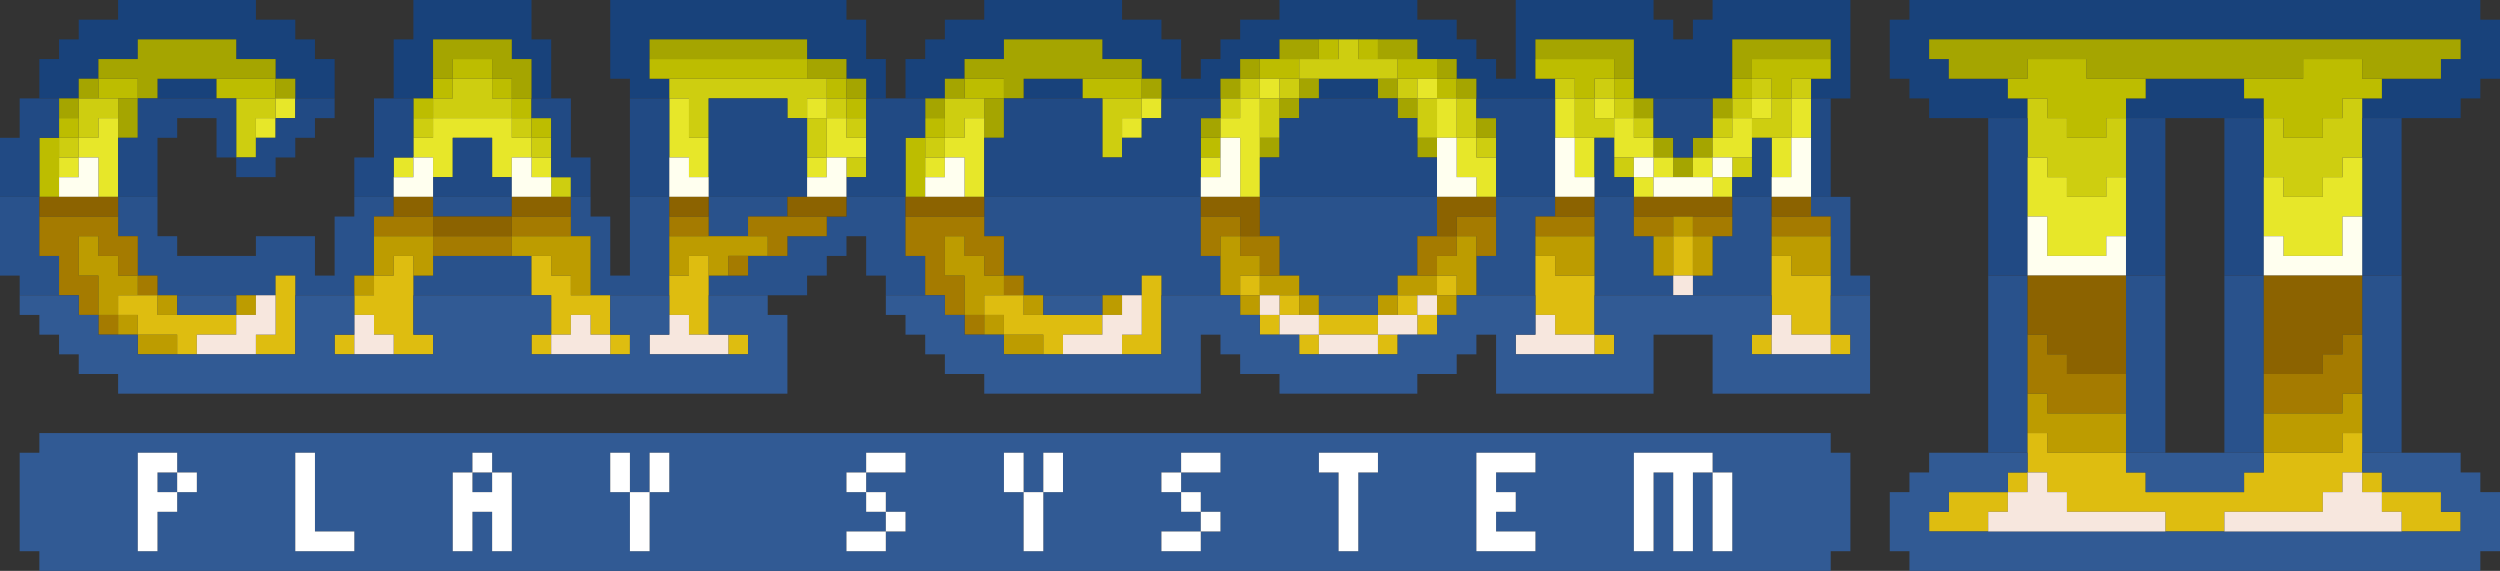 <?xml version="1.0" encoding="UTF-8" standalone="no"?>
<!DOCTYPE svg PUBLIC "-//W3C//DTD SVG 1.1//EN" "http://www.w3.org/Graphics/SVG/1.1/DTD/svg11.dtd">
<svg width="100%" height="100%" viewBox="0 0 127 29" version="1.1" xmlns="http://www.w3.org/2000/svg" xmlns:xlink="http://www.w3.org/1999/xlink" xml:space="preserve" xmlns:serif="http://www.serif.com/" style="fill-rule:evenodd;clip-rule:evenodd;stroke-linejoin:round;stroke-miterlimit:2;">
    <rect x="0" y="0" width="127" height="29" fill="#333333" stroke="none"/>
    <rect id="CPS2" x="0" y="0" width="127" height="29" style="fill:none;"/>
    <clipPath id="_clip1">
        <rect x="0" y="0" width="127" height="29"/>
    </clipPath>
    <g clip-path="url(#_clip1)">
        <g id="_2" serif:id="2">
            <path d="M97,1l0,-1l29,0l0,1l1,0l0,3l-1,0l0,1l-1,0l0,1l-5,0l0,-1l1,0l0,-1l3,0l0,-1l1,0l0,-1l-27,0l0,1l1,0l0,1l3,0l0,1l1,0l0,1l-5,0l0,-1l-1,0l0,-1l-1,0l0,-3l1,0Zm12,4l0,-1l5,0l0,1l1,0l0,1l-7,0l0,-1l1,0Z" style="fill:#18427b;"/>
            <path d="M124,3l0,1l-4,0l0,-1l-3,0l0,1l-11,0l0,-1l-3,0l0,1l-4,0l0,-1l-1,0l0,-1l27,0l0,1l-1,0Z" style="fill:#a5a500;"/>
            <path d="M103,4l0,-1l3,0l0,1l3,0l0,1l-1,0l0,1l-1,0l0,1l-2,0l0,-1l-1,0l0,-1l-2,0l0,-1l1,0Zm14,0l0,-1l3,0l0,1l1,0l0,1l-2,0l0,1l-1,0l0,1l-2,0l0,-1l-1,0l0,-1l-1,0l0,-1l3,0Z" style="fill:#bdbd00;"/>
            <path d="M116,7l2,0l0,-1l1,0l0,-1l1,0l0,3l-1,0l-0,1l-1,0l-0,1l-2,0l-0,-1l-1,0l0,-3l1,0l0,1Zm-12,-1l1,0l0,1l2,0l0,-1l1,0l-0,3l-1,0l-0,1l-2,0l-0,-1l-1,0l-0,-1l-1,0l0,-3l1,0l0,1Z" style="fill:#cece10;"/>
            <path d="M103,14l-2,0l0,-8l2,0l-0,8Zm7,0l-2,0l0,-8l2,0l-0,8Zm5,0l-2,0l0,-8l2,0l-0,8Zm7,0l-2,0l0,-8l2,0l-0,8Z" style="fill:#214a84;"/>
            <path d="M116,10l2,0l-0,-1l1,0l-0,-1l1,0l-0,3l-1,0l-0,2l-3,0l-0,-1l-1,0l-0,-3l1,0l-0,1Zm-12,-1l1,0l-0,1l2,0l-0,-1l1,0l-0,3l-1,0l-0,1l-3,0l-0,-2l-1,0l-0,-3l1,0l-0,1Z" style="fill:#e7e729;"/>
            <path d="M116,13l3,0l-0,-2l1,0l-0,3l-5,0l-0,-2l1,0l-0,1Zm-12,0l3,0l-0,-1l1,0l-0,2l-5,0l-0,-3l1,0l-0,2Z" style="fill:#ffffef;"/>
            <path d="M103,23l-2,0l-0,-9l2,0l-0,9Zm7,0l-2,0l-0,-9l2,0l-0,9Zm5,0l-2,0l-0,-9l2,0l-0,9Zm7,0l-2,0l-0,-9l2,0l-0,9Z" style="fill:#29528c;"/>
            <path d="M108,19l-3,0l-0,-1l-1,0l0,-1l-1,0l-0,-3l5,0l-0,5Zm12,-2l-1,0l0,1l-1,0l-0,1l-3,0l-0,-5l5,0l-0,3Z" style="fill:#8c6300;"/>
            <path d="M104,18l1,0l-0,1l3,0l-0,2l-4,0l-0,-1l-1,0l0,-3l1,0l0,1Zm14,1l-0,-1l1,0l0,-1l1,0l0,3l-1,0l-0,1l-4,0l0,-2l3,0Z" style="fill:#a57b00;"/>
            <path d="M104,21l4,0l-0,2l-4,0l-0,-1l-1,0l-0,-2l1,0l-0,1Zm15,0l-0,-1l1,0l-0,2l-1,0l-0,1l-4,0l-0,-2l4,0Z" style="fill:#bd9c00;"/>
            <path d="M99,26l-0,-1l3,0l-0,1l-1,0l0,1l-3,0l0,-1l1,0Zm21,-2l1,0l-0,1l-1,0l-0,-1Zm-18,1l0,-1l1,0l0,1l-1,0Zm1,-1l-0,-2l1,0l-0,1l4,0l-0,1l1,0l0,1l5,0l0,-1l1,0l-0,-1l4,0l-0,-1l1,0l-0,2l-1,0l0,1l-1,0l-0,1l-5,0l0,1l-3,0l0,-1l-5,0l-0,-1l-1,0l0,-1l-1,0Zm18,1l3,0l-0,1l1,0l0,1l-3,0l0,-1l-1,0l-0,-1Z" style="fill:#debd10;"/>
            <path d="M114,24l0,1l-5,0l0,-1l-1,0l-0,-1l7,0l-0,1l-1,0Zm-17,1l0,-1l1,0l-0,-1l5,0l-0,1l-1,0l0,1l-3,0l-0,1l-1,0l0,1l27,0l0,-1l-1,0l-0,-1l-3,0l0,-1l-1,0l-0,-1l5,0l-0,1l1,0l0,1l1,0l-0,3l-1,0l0,1l-29,0l0,-1l-1,0l-0,-3l1,0Z" style="fill:#315a94;"/>
            <path d="M102,26l-0,-1l1,0l0,-1l1,0l0,1l1,0l-0,1l5,0l0,1l-9,0l0,-1l1,0Zm16,0l-0,-1l1,0l0,-1l1,0l0,1l1,0l-0,1l1,0l0,1l-9,0l0,-1l5,0Z" style="fill:#f7e7de;"/>
        </g>
        <g id="CPS">
            <path d="M3,3l0,-1l1,0l0,-1l2,0l0,-1l7,0l0,1l2,0l0,1l1,0l0,1l1,0l0,2l-2,0l0,-1l-1,0l0,-1l-2,0l0,-1l-5,0l0,1l-2,0l0,1l-1,0l0,1l-2,0l0,-2l1,0Zm18,-1l0,-2l6,0l0,2l1,0l0,3l-1,0l0,-2l-1,0l0,-1l-4,0l0,3l-2,0l0,-3l1,0Zm22,-1l1,0l0,2l1,0l0,2l-1,0l0,-1l-1,0l0,-1l-2,0l0,-1l-8,0l0,2l1,0l0,1l-2,0l0,-1l-1,0l0,-4l12,0l0,1Zm4,2l0,-1l1,0l0,-1l2,0l0,-1l7,0l0,1l2,0l0,1l1,0l0,2l1,0l0,-1l1,0l0,-1l1,0l0,-1l2,0l0,-1l7,0l0,1l2,0l0,1l1,0l0,1l1,0l0,1l1,0l0,-4l7,0l0,1l1,0l0,1l1,0l0,-1l1,0l0,-1l7,0l0,5l-2,0l0,-1l1,0l0,-2l-5,0l0,3l-5,0l0,-3l-5,0l0,2l1,0l0,1l-4,0l0,-1l-1,0l0,-1l-2,0l0,-1l-7,0l0,1l-2,0l0,1l-1,0l0,1l-3,0l0,-1l-1,0l0,-1l-2,0l0,-1l-5,0l0,1l-2,0l0,1l-1,0l0,1l-2,0l0,-2l1,0Zm-39,2l0,-1l3,0l0,1l-3,0Zm44,0l0,-1l3,0l0,1l-3,0Zm15,0l0,-1l3,0l0,1l-3,0Z" style="fill:#18427b;"/>
            <path d="M5,4l0,-1l2,0l0,-1l5,0l0,1l2,0l0,1l-6,0l0,1l-1,0l0,-1l-2,0Zm9,0l1,0l0,1l-1,0l0,-1Zm-7,1l0,2l-1,0l0,-2l1,0Zm-3,0l0,-1l1,0l0,1l-1,0Zm0,0l0,1l-1,0l0,-1l1,0Zm22,-2l1,0l0,2l-1,0l0,-1l-1,0l0,-1l-2,0l0,1l-1,0l0,-2l4,0l0,1Zm17,1l1,0l0,1l-1,0l0,-1Zm-2,-1l2,0l0,1l-2,0l0,-1Zm0,0l-8,0l0,-1l8,0l0,1Zm7,2l0,-1l1,0l0,1l-1,0Zm0,0l0,1l-1,0l0,-1l1,0Zm1,-1l0,-1l2,0l0,-1l5,0l0,1l2,0l0,1l-6,0l0,1l-1,0l0,-1l-2,0Zm2,1l0,2l-1,0l0,-2l1,0Zm7,-1l1,0l0,1l-1,0l0,-1Zm25,0l-1,0l0,-1l-4,0l0,-1l5,0l0,2Zm6,-1l0,1l-1,0l0,-2l5,0l0,1l-4,0Zm-26,1l0,-1l1,0l0,1l-1,0Zm0,0l0,1l-1,0l0,-1l1,0Zm11,0l-1,0l0,-1l1,0l0,1Zm0,0l1,0l0,1l-1,0l0,-1Zm-8,1l0,1l-1,0l0,-1l1,0Zm0,0l0,-1l1,0l0,1l-1,0Zm5,0l-1,0l0,-1l1,0l0,1Zm0,0l1,0l0,1l-1,0l0,-1Zm15,3l0,-1l1,0l0,1l-1,0Zm-1,0l-1,0l0,-1l1,0l-0,1Zm-0,0l1,0l-0,1l-1,0l-0,-1Zm-20,-5l0,-1l2,0l0,1l-2,0Zm5,0l0,-1l2,0l0,1l-2,0Zm13,3l0,-1l1,0l0,1l-1,0Zm4,0l0,-1l1,0l0,1l-1,0Zm-26,1l0,-1l1,0l0,1l-1,0Zm14,0l0,-1l1,0l0,1l-1,0Zm-11,1l0,-1l1,0l0,1l-1,0Zm8,0l0,-1l1,0l0,1l-1,0Z" style="fill:#a5a500;"/>
            <path d="M22,5l0,1l-1,0l0,-1l1,0Zm0,0l0,-1l1,0l0,1l-1,0Zm5,1l1,0l0,1l-1,0l0,-1Zm-2,-2l1,0l0,1l-1,0l0,-1Zm1,1l1,0l0,1l-1,0l0,-1Zm-3,-1l0,-1l2,0l0,1l-2,0Zm50,0l1,0l0,1l-1,0l0,-1Zm0,0l-2,0l0,-1l2,0l0,1Zm9,0l-1,0l0,1l-1,0l0,-1l-2,0l0,-1l4,0l0,1Zm0,0l1,0l0,1l-1,0l0,-1Zm7,0l0,-1l4,0l0,1l-2,0l0,1l-1,0l0,-1l-1,0Zm0,0l0,1l-1,0l0,-1l1,0Zm-46,1l-1,0l0,-1l1,0l0,1Zm0,0l1,0l0,1l-1,0l0,-1Zm-40,2l-0,3l-1,0l0,-3l1,0Zm-0,0l0,-1l1,0l0,1l-1,0Zm44,0l0,-1l1,0l0,1l-1,0Zm-0,0l-0,3l-1,0l0,-3l1,0Zm20,-4l0,-1l1,0l0,1l-1,0Zm2,0l0,-1l1,0l0,1l-1,0Zm-36,1l0,-1l8,0l0,1l-8,0Zm31,0l0,-1l2,0l0,1l-2,0Zm-59,1l0,-1l2,0l0,1l-2,0Zm6,0l0,-1l3,0l0,1l-3,0Zm38,0l0,-1l2,0l0,1l-2,0Zm6,0l0,-1l3,0l0,1l-3,0Zm6,3l0,-1l1,0l0,1l-1,0Z" style="fill:#bdbd00;"/>
            <path d="M63,5l0,-1l1,0l0,1l-1,0Zm2,0l0,-1l1,0l0,1l-1,0Zm-1,0l1,0l0,2l-1,0l0,-2Zm-1,0l0,1l-1,0l0,-1l1,0Zm9,0l1,0l0,2l-1,0l0,-2Zm-1,-1l1,0l0,1l-1,0l0,-1Zm-5,0l0,-1l2,0l0,-1l1,0l0,1l2,0l0,1l-5,0Zm-44,2l0,1l-1,0l0,-1l1,0Zm5,1l1,0l0,1l-1,0l0,-1Zm-1,-1l1,0l0,1l-1,0l0,-1Zm-4,0l0,-1l1,0l0,-1l2,0l0,1l1,0l0,1l-4,0Zm20,-1l-1,0l0,1l-1,0l0,-1l-4,0l0,2l-1,0l0,-2l-1,0l0,-1l8,0l0,1Zm-1,1l1,0l0,2l-1,0l0,-2Zm1,0l0,-1l1,0l0,1l-1,0Zm1,0l1,0l0,1l-1,0l0,-1Zm40,0l1,0l0,1l-1,0l0,-1Zm-3,-1l1,0l0,1l1,0l0,1l-2,0l0,-2Zm2,1l0,-1l1,0l0,1l-1,0Zm0,-1l-1,0l0,-1l1,0l0,1Zm-2,0l-1,0l0,-1l1,0l0,1Zm11,0l0,-1l1,0l0,1l-1,0Zm-3,1l0,-1l1,0l0,1l-1,0Zm1,0l1,0l0,-1l1,0l0,2l-2,0l0,-1Zm1,-1l-1,0l0,-1l1,0l0,1Zm-2,1l0,1l-1,0l0,-1l1,0Zm-84,1l0,1l-1,0l0,-1l1,0Zm-0,0l0,-2l2,0l0,1l-1,0l0,1l-1,0Zm9,-1l0,2l-1,0l0,-3l2,0l0,1l-1,0Zm35,1l0,1l-1,0l0,-1l1,0Zm-0,0l0,-2l2,0l0,1l-1,0l0,1l-1,0Zm9,-1l0,2l-1,0l0,-3l2,0l0,1l-1,0Zm18,1l-1,0l0,-2l1,0l0,2Zm0,0l1,0l0,1l-1,0l0,-1Zm-32,2l-0,-1l1,0l-0,1l-1,0Zm39,0l-0,-1l1,0l-0,1l-1,0Zm6,0l-0,-1l1,0l-0,1l-1,0Zm-60,1l-0,-1l1,0l-0,1l-1,0Z" style="fill:#cece10;"/>
            <path d="M64,5l0,-1l1,0l0,1l-1,0Zm-1,1l0,-1l1,0l-0,5l-1,0l0,-3l-1,0l0,-1l1,0Zm10,-1l-1,0l0,-1l1,0l0,1Zm1,2l1,0l0,1l1,0l-0,2l-1,0l-0,-1l-1,0l0,-2Zm-1,-2l1,0l0,2l-1,0l0,-2Zm-59,1l0,1l-1,0l0,-1l1,0Zm0,0l0,-1l1,0l0,1l-1,0Zm21,1l1,0l-0,2l-1,0l-0,-1l-1,0l0,-3l1,0l0,2Zm7,-1l-1,0l0,-1l1,0l0,1Zm-0,2l-0,1l-1,0l-0,-1l1,0Zm0,-2l1,0l0,1l1,0l0,1l-2,0l0,-2Zm16,0l0,1l-1,0l0,-1l1,0Zm0,0l0,-1l1,0l0,1l-1,0Zm22,1l1,0l-0,2l-1,0l0,-2Zm0,0l-1,0l0,-2l1,0l0,2Zm4,2l-0,1l-1,0l-0,-1l1,0Zm-0,-1l1,0l-0,1l-1,0l-0,-1Zm-2,-2l1,0l0,1l1,0l-0,1l-2,0l0,-2Zm0,0l-1,0l0,-1l1,0l0,1Zm5,3l1,0l-0,1l-1,0l-0,-1Zm-0,-1l-0,1l-1,0l-0,-1l1,0Zm2,-2l0,-1l1,0l0,1l-1,0Zm-2,2l0,-1l1,0l0,-1l1,0l0,2l-2,0Zm4,-1l0,-2l1,0l0,2l-1,0Zm-0,0l-0,2l-1,0l0,-2l1,0Zm-87,1l-0,1l-1,0l-0,-1l1,0Zm-0,0l0,-1l1,0l0,-1l1,0l-0,4l-1,0l-0,-2l-1,0Zm17,0l-0,1l-1,0l-0,-1l1,0Zm6,0l1,0l-0,1l-1,0l-0,-1Zm-6,0l0,-1l1,0l0,-1l4,0l0,1l1,0l-0,1l-1,0l-0,1l-1,0l0,-2l-2,0l-0,2l-1,0l-0,-1l-1,0Zm27,0l-0,1l-1,0l-0,-1l1,0Zm-0,0l0,-1l1,0l0,-1l1,0l-0,4l-1,0l-0,-2l-1,0Zm13,1l-0,-1l1,0l-0,1l-1,0Z" style="fill:#e7e729;"/>
            <path d="M1,7l0,-2l2,0l0,2l-1,0l-0,3l-2,0l0,-3l1,0Zm11,1l1,0l0,-1l1,0l0,-1l1,0l0,-1l2,0l0,1l-1,0l0,1l-1,0l0,1l-1,0l-0,1l-2,0l-0,-1Zm-5,-1l0,-2l5,0l-0,3l-1,0l0,-2l-2,0l0,1l-1,0l-0,3l-2,0l0,-3l1,0Zm12,1l0,-3l2,0l0,3l-1,0l-0,2l-2,0l-0,-2l1,0Zm10,0l1,0l-0,2l-1,0l-0,-1l-1,0l0,-3l-1,0l0,-1l2,0l0,3Zm5,2l-2,0l0,-5l2,0l-0,5Zm6,-4l1,0l-0,4l-5,0l0,-5l4,0l0,1Zm4,3l0,-4l3,0l0,2l-1,0l-0,3l-3,0l-0,-1l1,0Zm7,-2l0,-2l5,0l0,3l1,0l0,-1l1,0l0,-1l1,0l0,-1l3,0l0,1l-1,0l-0,4l-11,0l0,-3l1,0Zm14,1l0,-2l1,0l0,-1l5,0l0,1l1,0l0,2l1,0l-0,2l-9,0l-0,-2l1,0Zm14,2l-3,0l0,-4l-1,0l0,-1l4,0l-0,5Zm8,-3l-1,0l0,1l-1,0l0,-1l-1,0l0,-2l3,0l0,2Zm6,3l-1,0l0,-5l1,0l-0,5Zm-70,-1l0,-2l2,0l-0,2l1,0l-0,1l-4,0l-0,-1l1,0Zm59,0l1,0l-0,1l-2,0l0,-3l1,0l-0,2Zm7,0l0,-2l1,0l-0,3l-2,0l-0,-1l1,0Z" style="fill:#214a84;"/>
            <path d="M62,9l0,-2l1,0l-0,3l-2,0l-0,-1l1,0Zm12,0l1,0l-0,1l-2,0l0,-3l1,0l-0,2Zm6,0l1,0l-0,1l-2,0l0,-3l1,0l-0,2Zm11,0l0,-2l1,0l-0,3l-2,0l-0,-1l1,0Zm-87,0l-0,-1l1,0l-0,2l-2,0l-0,-1l1,0Zm17,0l-0,-1l1,0l-0,2l-2,0l-0,-1l1,0Zm6,0l1,0l-0,1l-2,0l-0,-2l1,0l-0,1Zm8,0l1,0l-0,1l-2,0l-0,-2l1,0l-0,1Zm7,0l-0,-1l1,0l-0,2l-2,0l-0,-1l1,0Zm6,0l-0,-1l1,0l-0,2l-2,0l-0,-1l1,0Zm36,0l-1,0l-0,-1l1,0l-0,1Zm3,0l-0,-1l1,0l-0,1l-1,0Zm-3,0l3,0l-0,1l-3,0l-0,-1Z" style="fill:#ffffef;"/>
            <path d="M2,13l1,0l-0,2l-2,0l-0,-1l-1,0l-0,-4l2,0l-0,3Zm6,-1l1,0l-0,1l4,0l-0,-1l3,0l-0,2l1,0l-0,-3l1,0l-0,-1l2,0l-0,1l-1,0l-0,3l-1,0l-0,1l-3,0l-0,-1l-1,0l-0,1l-6,0l-0,-1l-1,0l-0,-2l-1,0l-0,-2l2,0l-0,2Zm22,-1l1,0l-0,3l1,0l-0,-4l2,0l-0,5l-4,0l-0,-3l-1,0l-0,-2l1,0l-0,1Zm8,0l-0,1l-2,0l-0,-2l4,0l-0,1l-2,0Zm0,3l-0,-1l2,0l-0,-1l2,0l-0,-1l1,0l-0,-1l3,0l-0,3l1,0l-0,2l-2,0l-0,-1l-1,0l-0,-2l-1,0l-0,1l-1,0l-0,1l-1,0l-0,1l-5,0l-0,-1l2,0Zm23,-1l1,0l-0,2l-3,0l-0,-1l-1,0l-0,1l-6,0l-0,-1l-1,0l-0,-2l-1,0l-0,-2l11,0l-0,3Zm12,-1l-1,0l-0,2l-1,0l-0,1l-5,0l-0,-1l-1,0l-0,-2l-1,0l-0,-2l9,0l-0,2Zm3,1l-0,-3l3,0l-0,1l-1,0l-0,4l-3,0l-0,-2l1,0Zm7,-1l1,0l-0,2l1,0l-0,1l-4,0l-0,-5l2,0l-0,2Zm4,2l-0,-2l1,0l-0,-2l2,0l-0,5l-4,0l-0,-1l1,0Zm7,0l1,0l-0,1l-2,0l-0,-4l-1,0l-0,-1l2,0l-0,4Zm-72,0l-0,-1l5,0l-0,2l-6,0l-0,-1l1,0Zm0,-3l-0,-1l4,0l-0,1l-4,0Z" style="fill:#29528c;"/>
            <path d="M26,11l-0,-1l3,0l-0,1l-3,0Zm-4,0l4,0l-0,1l-4,0l-0,-1Zm-0,0l-2,0l-0,-1l2,0l-0,1Zm42,1l-1,0l-0,-1l-2,0l-0,-1l3,0l-0,2Zm10,-1l-0,1l-1,0l-0,-2l3,0l-0,1l-2,0Zm-72,0l-0,-1l4,0l-0,1l-4,0Zm32,0l-0,-1l2,0l-0,1l-2,0Zm6,0l-0,-1l3,0l-0,1l-3,0Zm6,0l-0,-1l4,0l-0,1l-4,0Zm33,0l-0,-1l2,0l-0,1l-2,0Zm4,0l-0,-1l5,0l-0,1l-5,0Zm7,0l-0,-1l2,0l-0,1l-2,0Z" style="fill:#8c6300;"/>
            <path d="M5,16l1,0l-0,1l-1,0l-0,-1Zm2,-2l1,0l-0,1l-1,0l-0,-1Zm-1,-2l1,0l-0,2l-1,0l-0,-1l-1,0l-0,-1l-1,0l-0,2l1,0l-0,2l-1,0l-0,-1l-1,0l-0,-2l-1,0l-0,-2l4,0l-0,1Zm16,0l4,0l-0,1l-4,0l-0,-1Zm-0,0l-3,0l-0,-1l3,0l-0,1Zm4,0l-0,-1l3,0l-0,1l-3,0Zm14,0l-0,1l-1,0l-0,-1l-1,0l-0,-1l4,0l-0,1l-2,0Zm11,2l1,0l-0,1l-1,0l-0,-1Zm-1,-2l1,0l-0,2l-1,0l-0,-1l-1,0l-0,-1l-1,0l-0,2l1,0l-0,2l-1,0l-0,-1l-1,0l-0,-2l-1,0l-0,-2l4,0l-0,1Zm-1,4l1,0l-0,1l-1,0l-0,-1Zm14,-4l2,0l-0,2l-1,0l-0,-1l-1,0l-0,-1Zm-0,0l-1,0l-0,1l-1,0l-0,-2l2,0l-0,1Zm11,0l-0,1l-1,0l-0,1l-1,0l-0,-2l2,0Zm0,0l-0,-1l2,0l-0,2l-1,0l-0,-1l-1,0Zm-40,0l-0,-1l2,0l-0,1l-2,0Zm44,0l-0,-1l3,0l-0,1l-3,0Zm5,0l-0,-1l2,0l-0,1l-2,0Zm3,0l-0,-1l2,0l-0,1l-2,0Zm4,0l-0,-1l3,0l-0,1l-3,0Zm-53,2l-0,-1l1,0l-0,1l-1,0Z" style="fill:#a57b00;"/>
            <path d="M85,12l-0,2l-1,0l-0,-2l1,0Zm1,0l1,0l-0,2l-1,0l-0,-2Zm-1,0l-0,-1l1,0l-0,1l-1,0Zm-78,5l2,0l0,1l-2,0l-0,-1Zm-1,-1l1,0l-0,1l-1,0l-0,-1Zm-1,-3l1,0l-0,1l1,0l-0,1l-1,0l-0,1l-1,0l-0,-2l-1,0l-0,-2l1,0l-0,1Zm14,1l-0,1l-1,0l-0,-1l1,0Zm0,0l-0,-2l3,0l-0,2l-1,0l-0,-1l-1,0l-0,1l-1,0Zm11,1l-1,0l-0,-1l-1,0l-0,-1l-2,0l-0,-1l4,0l-0,3Zm7,-2l-0,1l-1,0l-0,-1l-1,0l-0,1l-1,0l-0,-2l5,0l-0,1l-2,0Zm14,4l2,0l0,1l-2,0l-0,-1Zm-1,-1l1,0l-0,1l-1,0l-0,-1Zm-1,-3l1,0l-0,1l1,0l-0,1l-1,0l-0,1l-1,0l-0,-2l-1,0l-0,-2l1,0l-0,1Zm17,2l1,0l-0,1l-1,0l-0,-1Zm-3,-2l1,0l-0,1l-1,0l-0,1l-1,0l-0,-3l1,0l-0,1Zm-0,2l1,0l-0,1l-1,0l-0,-1Zm1,0l-0,-1l2,0l-0,1l-2,0Zm7,0l-0,-1l2,0l-0,1l-2,0Zm2,0l1,0l-0,1l-1,0l-0,-1Zm1,0l-0,-1l-1,0l-0,-1l1,0l-0,-1l1,0l-0,3l-1,0Zm-3,0l-0,1l-1,0l-0,-1l1,0Zm10,-1l-2,0l-0,-1l-1,0l-0,-1l3,0l-0,2Zm12,0l-2,0l-0,-1l-1,0l-0,-1l3,0l-0,2Zm-85,2l-0,-1l1,0l-0,1l-1,0Zm4,0l-0,-1l1,0l-0,1l-1,0Zm40,0l-0,-1l1,0l-0,1l-1,0Zm4,0l-0,-1l1,0l-0,1l-1,0Z" style="fill:#bd9c00;"/>
            <path d="M86,14l-1,0l-0,-2l1,0l-0,2Zm-67,1l-0,-1l1,0l-0,-1l1,0l-0,4l1,0l0,1l-2,0l0,-1l-1,0l-0,-1l-1,0l-0,-1l1,0Zm9,-1l1,0l-0,1l2,0l-0,2l-1,0l-0,-1l-1,0l-0,1l-1,0l-0,-2l-1,0l-0,-2l1,0l-0,1Zm0,3l0,1l-1,0l0,-1l1,0Zm3,0l1,0l0,1l-1,0l-0,-1Zm4,-3l-0,-1l1,0l-0,4l-1,0l-0,-1l-1,0l-0,-2l1,0Zm46,3l1,0l0,1l-1,0l-0,-1Zm-2,-3l2,0l-0,3l-2,0l-0,-1l-1,0l-0,-3l1,0l-0,1Zm14,3l1,0l0,1l-1,0l-0,-1Zm-2,-3l2,0l-0,3l-2,0l-0,-1l-1,0l-0,-3l1,0l-0,1Zm-77,3l-0,-3l1,0l0,4l-2,0l0,-1l1,0Zm44,0l-0,-3l1,0l0,4l-2,0l0,-1l1,0Zm-50,-1l4,0l-0,1l-2,0l0,1l-1,0l0,-1l-2,0l-0,-1l-1,0l-0,-1l2,0l-0,1Zm44,0l4,0l-0,1l-2,0l0,1l-1,0l0,-1l-2,0l-0,-1l-1,0l-0,-1l2,0l-0,1Zm13,0l-0,1l-1,0l-0,-1l1,0Zm0,0l-0,-1l1,0l-0,1l-1,0Zm7,0l-1,0l-0,-1l1,0l-0,1Zm-0,0l1,0l-0,1l-1,0l-0,-1Zm-2,1l1,0l0,1l-1,0l-0,-1Zm-3,0l-0,-1l3,0l-0,1l-3,0Zm0,0l0,1l-1,0l0,-1l1,0Zm-4,-2l-0,-1l1,0l-0,1l-1,0Zm10,0l-0,-1l1,0l-0,1l-1,0Zm-56,3l0,-1l1,0l0,1l-1,0Zm20,0l0,-1l1,0l0,1l-1,0Zm52,0l0,-1l1,0l0,1l-1,0Z" style="fill:#debd10;"/>
            <path d="M12,17l-0,-1l1,0l-0,-1l1,0l-0,2l-1,0l0,1l-3,0l0,-1l2,0Zm44,0l-0,-1l1,0l-0,-1l1,0l-0,2l-1,0l0,1l-3,0l0,-1l2,0Zm14,0l-0,-1l2,0l-0,1l-2,0Zm-3,0l3,0l0,1l-3,0l-0,-1Zm-2,-1l2,0l-0,1l-2,0l-0,-1Zm7,0l-0,-1l1,0l-0,1l-1,0Zm-7,0l-1,0l-0,-1l1,0l-0,1Zm-46,1l1,0l0,1l-2,0l-0,-2l1,0l-0,1Zm10,0l-0,-1l1,0l-0,1l1,0l0,1l-3,0l0,-1l1,0Zm5,0l-0,-1l1,0l-0,1l2,0l0,1l-4,0l0,-1l1,0Zm44,0l-0,-1l1,0l-0,1l2,0l0,1l-4,0l0,-1l1,0Zm13,0l2,0l0,1l-3,0l-0,-2l1,0l-0,1Zm-6,-2l-0,-1l1,0l-0,1l-1,0Z" style="fill:#f7e7de;"/>
            <path d="M4,16l1,0l-0,1l2,0l0,1l8,0l-0,-3l3,0l-0,2l-1,0l0,1l5,0l0,-1l-1,0l-0,-2l7,0l-0,2l-1,0l0,1l5,0l0,-1l-1,0l-0,-2l3,0l-0,2l-1,0l0,1l5,0l0,-1l-2,0l-0,-2l3,0l-0,1l1,0l0,4l-34,0l0,-1l-2,0l-0,-1l-1,0l0,-1l-1,0l-0,-1l-1,0l-0,-1l3,0l-0,1Zm44,0l1,0l-0,1l2,0l0,1l8,0l-0,-3l4,0l-0,1l1,0l-0,1l2,0l0,1l5,0l0,-1l2,0l-0,-1l1,0l-0,-1l4,0l-0,2l-1,0l0,1l5,0l0,-1l-1,0l-0,-2l9,0l-0,2l-1,0l0,1l5,0l0,-1l-1,0l-0,-2l2,0l0,5l-8,0l0,-3l-3,0l0,3l-8,0l0,-3l-1,0l0,1l-1,0l-0,1l-2,0l0,1l-7,0l0,-1l-2,0l-0,-1l-1,0l0,-1l-1,0l0,3l-11,0l0,-1l-2,0l-0,-1l-1,0l0,-1l-1,0l-0,-1l-1,0l-0,-1l3,0l-0,1Zm-46,7l-0,-1l91,0l-0,1l1,0l-0,5l-1,0l0,1l-91,0l0,-1l-1,0l-0,-5l1,0Zm5,5l1,0l0,-2l1,0l-0,-1l1,0l0,-1l-1,0l-0,-1l-2,0l-0,5Zm81,0l0,-4l-1,0l-0,-1l-4,0l-0,5l1,0l0,-4l1,0l-0,4l1,0l0,-4l1,0l-0,4l1,0Zm-10,0l-0,-1l-2,0l0,-1l1,0l-0,-1l-1,0l0,-1l2,0l-0,-1l-3,0l-0,5l3,0Zm-9,0l0,-4l1,0l-0,-1l-3,0l-0,1l1,0l-0,4l1,0Zm-8,0l-0,-1l1,0l0,-1l-1,0l-0,-1l-1,0l-0,-1l2,0l-0,-1l-2,0l-0,1l-1,0l0,1l1,0l-0,1l1,0l-0,1l-2,0l-0,1l2,0Zm-8,0l-0,-3l1,0l-0,-2l-1,0l-0,2l-1,0l-0,-2l-1,0l0,2l1,0l-0,3l1,0Zm-8,0l-0,-1l1,0l0,-1l-1,0l-0,-1l-1,0l-0,-1l2,0l-0,-1l-2,0l-0,1l-1,0l0,1l1,0l-0,1l1,0l-0,1l-2,0l-0,1l2,0Zm-12,0l-0,-3l1,0l-0,-2l-1,0l-0,2l-1,0l-0,-2l-1,0l0,2l1,0l-0,3l1,0Zm-7,0l0,-4l-1,0l-0,-1l-1,0l-0,1l-1,0l-0,4l1,0l0,-2l1,0l-0,2l1,0Zm-8,0l-0,-1l-2,0l-0,-4l-1,0l-0,5l3,0Zm-9,-4l-0,1l-1,0l0,-1l1,0Zm15,0l1,0l0,1l-1,0l-0,-1Zm-15,-8l-0,-1l3,0l-0,1l-3,0Zm44,0l-0,-1l3,0l-0,1l-3,0Zm14,0l-0,-1l3,0l-0,1l-3,0Z" style="fill:#315a94;"/>
            <path d="M9,24l-1,0l0,1l1,0l-0,1l-1,0l-0,2l-1,0l-0,-5l2,0l-0,1Zm0,1l-0,-1l1,0l0,1l-1,0Zm7,2l2,0l-0,1l-3,0l-0,-5l1,0l0,4Zm8,-3l0,1l1,0l-0,-1l1,0l-0,4l-1,0l0,-2l-1,0l-0,2l-1,0l0,-4l1,0Zm1,0l-1,0l-0,-1l1,0l-0,1Zm7,1l1,0l-0,3l-1,0l-0,-3Zm1,0l-0,-2l1,0l0,2l-1,0Zm-1,0l-1,0l-0,-2l1,0l-0,2Zm13,1l1,0l0,1l-1,0l-0,-1Zm0,1l-0,1l-2,0l-0,-1l2,0Zm-1,-3l-0,-1l2,0l-0,1l-2,0Zm0,0l-0,1l-1,0l0,-1l1,0Zm-0,1l1,0l-0,1l-1,0l-0,-1Zm8,0l1,0l-0,3l-1,0l-0,-3Zm-0,0l-1,0l-0,-2l1,0l-0,2Zm1,0l-0,-2l1,0l0,2l-1,0Zm7,0l1,0l-0,1l-1,0l-0,-1Zm1,1l1,0l0,1l-1,0l-0,-1Zm0,1l-0,1l-2,0l-0,-1l2,0Zm-1,-3l-0,-1l2,0l-0,1l-2,0Zm0,0l-0,1l-1,0l0,-1l1,0Zm9,0l-0,4l-1,0l0,-4l-1,0l-0,-1l3,0l-0,1l-1,0Zm7,0l0,1l1,0l-0,1l-1,0l0,1l2,0l-0,1l-3,0l-0,-5l3,0l-0,1l-2,0Zm11,0l1,0l-0,4l-1,0l-0,-4Zm-0,0l-1,0l-0,4l-1,0l0,-4l-1,0l-0,4l-1,0l-0,-5l4,0l-0,1Z" style="fill:#fff;"/>
        </g>
    </g>
</svg>
